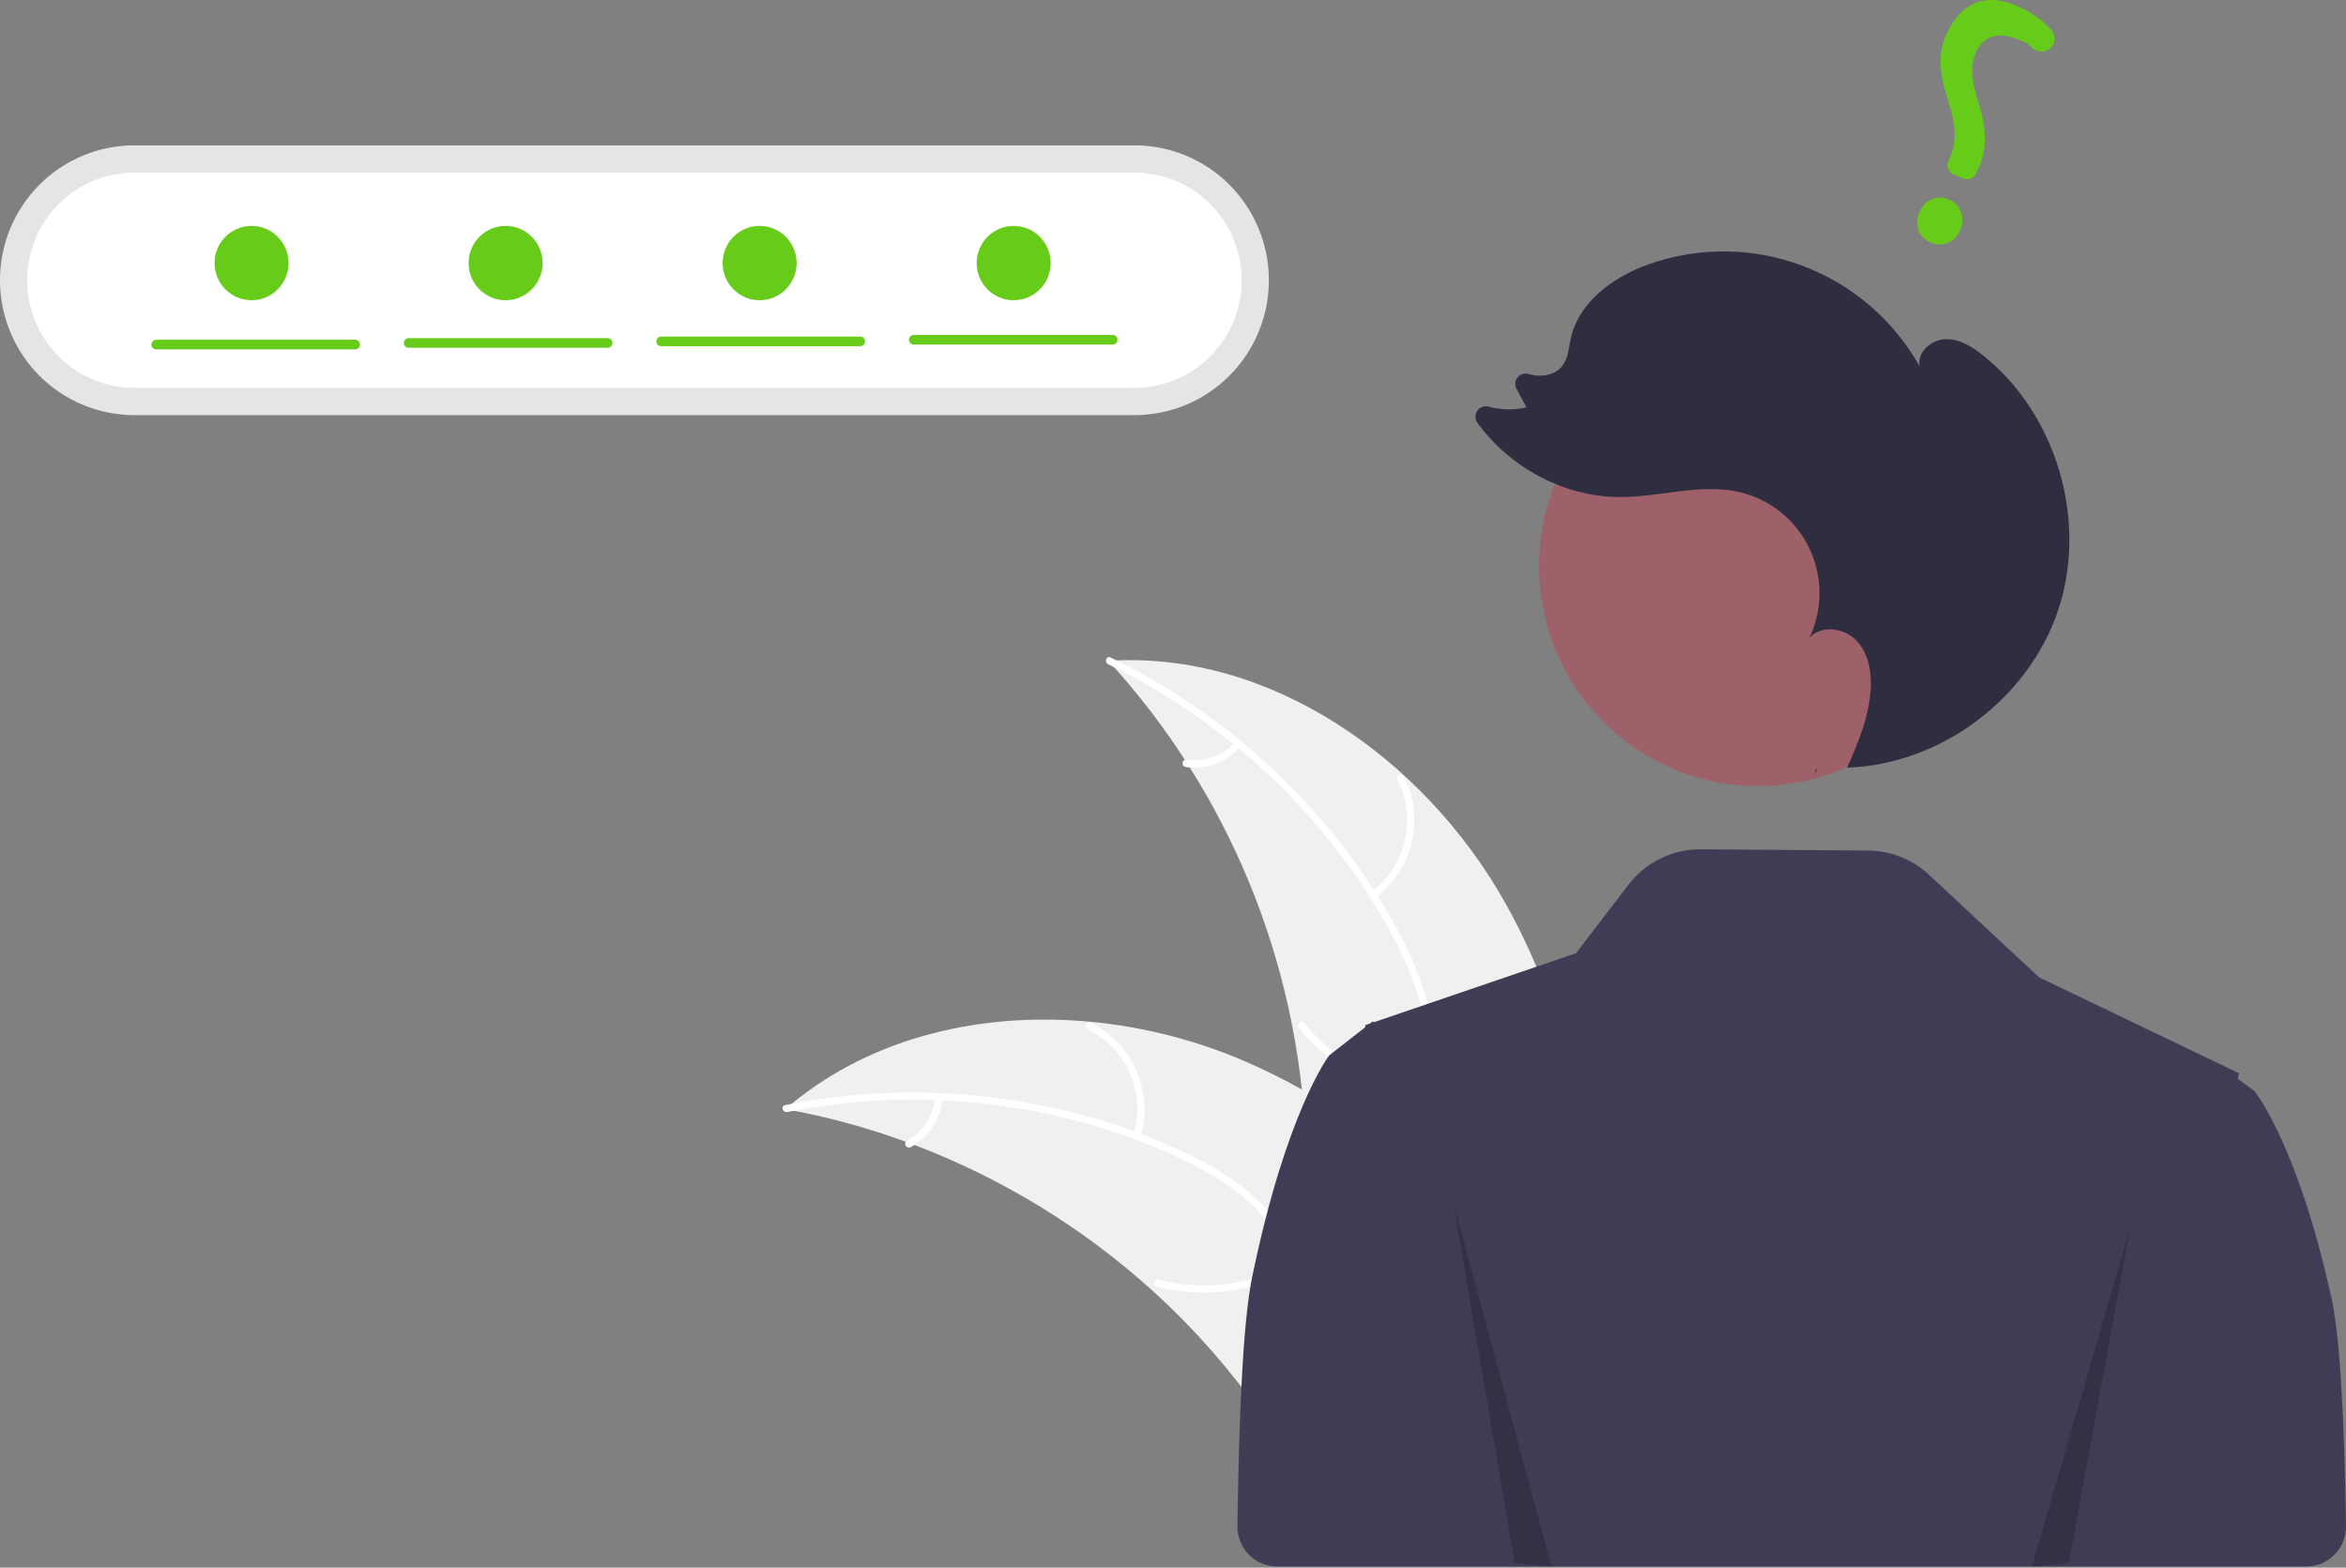 <svg width="422" height="282" viewBox="0 0 422 282" fill="none" xmlns="http://www.w3.org/2000/svg">
<rect x="0" y="0" width="422" height="282" fill="#808080" stroke="none"/>
<g clip-path="url(#clip0_2901_743)">
<path d="M270.628 162.175C256.166 136.613 228.579 116.985 199.377 118.876C220.917 142.413 233.478 172.847 234.837 204.793C235.316 217.116 234.573 230.871 242.715 240.098C247.782 245.839 255.526 248.62 263.14 249.203C270.755 249.786 278.368 248.404 285.881 247.027L287.703 247.59C288.397 218.194 285.09 187.737 270.628 162.175Z" fill="#F0F0F0"/>
<path d="M199.335 119.491C220.93 129.937 239.344 147.382 250.647 168.658C253.091 173.258 255.172 178.138 256.08 183.297C256.988 188.459 256.353 193.373 254.599 198.276C252.994 202.758 250.837 207.156 250.345 211.951C249.827 217.006 251.678 221.733 255.01 225.484C259.087 230.074 264.562 232.918 270.012 235.512C276.064 238.393 282.395 241.288 286.681 246.665C287.2 247.316 288.176 246.468 287.657 245.818C280.2 236.464 267.435 234.706 258.583 227.171C254.453 223.656 251.352 218.868 251.548 213.258C251.719 208.352 253.94 203.815 255.603 199.291C257.349 194.54 258.22 189.764 257.594 184.699C256.953 179.519 255.058 174.547 252.742 169.904C247.519 159.435 240.37 149.823 232.182 141.514C222.771 131.963 211.803 124.1 199.753 118.265C199.007 117.904 198.594 119.133 199.335 119.491Z" fill="white"/>
<path d="M247.333 161.548C250.644 159.116 252.986 155.58 253.942 151.573C254.898 147.565 254.405 143.347 252.551 139.671C252.173 138.929 251.007 139.484 251.385 140.227C253.118 143.647 253.577 147.576 252.679 151.306C251.782 155.036 249.587 158.32 246.491 160.567C245.818 161.056 246.665 162.034 247.333 161.548Z" fill="white"/>
<path d="M255.711 196.11C247.415 194.892 239.881 190.577 234.611 184.026C234.09 183.376 233.114 184.224 233.635 184.873C239.132 191.68 246.981 196.154 255.616 197.403C256.44 197.521 256.53 196.228 255.711 196.11V196.11Z" fill="white"/>
<path d="M222.132 133.555C221.046 134.764 219.678 135.683 218.151 136.23C216.625 136.777 214.986 136.934 213.384 136.688C212.563 136.559 212.474 137.853 213.29 137.981C215.061 138.244 216.87 138.068 218.558 137.468C220.247 136.867 221.763 135.861 222.974 134.536C223.099 134.42 223.175 134.262 223.188 134.092C223.2 133.922 223.148 133.754 223.041 133.622C222.929 133.492 222.77 133.413 222.6 133.4C222.43 133.388 222.261 133.443 222.132 133.555Z" fill="white"/>
<path d="M141.273 199.515C141.783 199.61 142.294 199.705 142.809 199.81C149.666 201.124 156.406 202.996 162.961 205.407C163.471 205.585 163.985 205.774 164.488 205.966C180.22 211.944 194.711 220.805 207.223 232.098C212.198 236.596 216.825 241.468 221.065 246.672C226.919 253.859 232.697 262.119 240.347 266.805C241.14 267.303 241.963 267.751 242.81 268.146L286.88 249.779C286.959 249.687 287.043 249.605 287.123 249.512L288.916 248.86C288.716 248.576 288.503 248.286 288.303 248.003C288.187 247.837 288.062 247.676 287.947 247.511C287.867 247.403 287.786 247.294 287.72 247.191C287.694 247.155 287.667 247.119 287.644 247.093C287.578 246.99 287.506 246.902 287.444 246.809C286.256 245.185 285.053 243.567 283.838 241.954C283.833 241.944 283.833 241.944 283.819 241.938C274.525 229.672 264.13 218.078 252.314 208.438C251.958 208.149 251.599 207.848 251.223 207.567C245.873 203.251 240.181 199.382 234.204 195.999C230.925 194.157 227.555 192.482 224.107 190.982C215.192 187.124 205.729 184.699 196.064 183.796C176.796 181.998 157.171 186.412 142.393 198.574C142.015 198.886 141.647 199.193 141.273 199.515Z" fill="#F0F0F0"/>
<path d="M141.606 200.035C165.107 195.311 190.263 198.101 212.036 208.251C216.744 210.445 221.329 213.083 225.145 216.653C228.963 220.225 231.401 224.532 232.938 229.508C234.343 234.057 235.255 238.874 237.736 243.001C240.351 247.35 244.661 250.005 249.57 250.984C255.575 252.182 261.651 251.141 267.557 249.915C274.115 248.554 280.905 247.036 287.548 248.736C288.353 248.942 288.624 247.675 287.821 247.469C276.262 244.512 265.016 250.83 253.434 250.169C248.029 249.861 242.684 247.914 239.479 243.316C236.676 239.296 235.731 234.33 234.348 229.711C232.896 224.862 230.729 220.521 227.195 216.857C223.579 213.108 219.086 210.284 214.455 207.979C204.012 202.779 192.545 199.429 181.028 197.748C167.79 195.816 154.322 196.172 141.204 198.803C140.392 198.966 140.799 200.197 141.606 200.035V200.035Z" fill="white"/>
<path d="M205.129 204.577C206.314 200.632 206.066 196.392 204.428 192.614C202.79 188.837 199.869 185.767 196.186 183.953C195.44 183.589 194.841 184.737 195.588 185.102C199.021 186.784 201.742 189.644 203.26 193.165C204.778 196.686 204.994 200.637 203.868 204.303C203.624 205.101 204.886 205.369 205.129 204.577Z" fill="white"/>
<path d="M232.525 227.107C225.172 231.153 216.571 232.265 208.438 230.223C207.632 230.02 207.361 231.287 208.165 231.489C216.633 233.599 225.581 232.423 233.224 228.196C233.952 227.793 233.249 226.706 232.525 227.107Z" fill="white"/>
<path d="M168.232 197.475C168.09 199.098 167.549 200.659 166.658 202.02C165.766 203.38 164.553 204.497 163.126 205.269C162.393 205.663 163.097 206.75 163.825 206.358C165.397 205.497 166.736 204.263 167.724 202.762C168.712 201.261 169.32 199.54 169.493 197.749C169.523 197.581 169.489 197.409 169.398 197.266C169.306 197.123 169.163 197.02 168.999 196.979C168.832 196.943 168.657 196.976 168.514 197.069C168.37 197.162 168.269 197.308 168.232 197.475Z" fill="white"/>
<path d="M225.222 229.816C231.394 199.831 239.109 189.834 239.109 189.834L242.056 187.538L245.6 184.771L245.583 184.416L246.424 184.128L246.621 183.974L246.945 183.725L246.997 183.781L247.107 183.895L263.145 178.417L283.493 171.473L292.915 159.167C294.449 157.163 296.425 155.543 298.687 154.435C300.949 153.326 303.435 152.759 305.952 152.778L336.043 153.002C340.112 153.032 344.022 154.59 347.005 157.371L366.784 175.804L397.603 190.594L397.655 190.541L397.978 190.774L402.74 193.062L402.543 194.089L405.491 196.226C405.491 196.226 413.206 205.528 419.377 233.429C420.947 240.528 421.72 255.757 421.999 274.522C422.013 275.472 421.839 276.414 421.487 277.295C421.136 278.177 420.613 278.979 419.95 279.655C419.287 280.331 418.497 280.869 417.625 281.235C416.754 281.602 415.818 281.791 414.873 281.791H250.264V281.791H229.719C228.775 281.791 227.84 281.602 226.969 281.236C226.098 280.869 225.308 280.333 224.645 279.657C223.982 278.982 223.459 278.181 223.107 277.3C222.755 276.42 222.58 275.478 222.593 274.53C222.865 254.11 223.638 237.515 225.222 229.816Z" fill="#3F3D56"/>
<path d="M204.099 26.148C210.503 26.148 216.645 28.705 221.174 33.255C225.702 37.805 228.246 43.976 228.246 50.411C228.246 56.846 225.702 63.018 221.174 67.568C216.645 72.118 210.503 74.674 204.099 74.674H24.144C17.74 74.674 11.598 72.118 7.069 67.568C2.541 63.018 -0.003 56.846 -0.003 50.411C-0.003 43.976 2.541 37.805 7.069 33.255C11.598 28.705 17.74 26.148 24.144 26.148H204.099Z" fill="#E5E5E5"/>
<path d="M204.101 31.059C209.209 31.059 214.108 33.097 217.72 36.727C221.332 40.356 223.361 45.279 223.361 50.411C223.361 55.544 221.332 60.466 217.72 64.096C214.108 67.725 209.209 69.764 204.101 69.764H24.146C19.038 69.764 14.139 67.725 10.527 64.096C6.915 60.466 4.886 55.544 4.886 50.411C4.886 45.279 6.915 40.356 10.527 36.727C14.139 33.097 19.038 31.059 24.146 31.059H204.101Z" fill="white"/>
<path d="M316.269 141.418C294.496 141.418 276.846 123.683 276.846 101.807C276.846 79.93 294.496 62.195 316.269 62.195C338.041 62.195 355.691 79.93 355.691 101.807C355.691 123.683 338.041 141.418 316.269 141.418Z" fill="#9E616A"/>
<path d="M326.359 139.481C326.528 139.108 326.696 138.735 326.863 138.359C326.799 138.361 326.735 138.371 326.67 138.372L326.359 139.481Z" fill="#2F2E41"/>
<path d="M356.792 63.997C354.798 62.399 352.468 60.928 349.918 61.011C347.369 61.094 344.784 63.407 345.312 65.914C340.63 57.584 333.177 51.177 324.261 47.818C315.346 44.459 305.538 44.362 296.559 47.546C290.223 49.792 284.01 54.285 282.554 60.876C282.181 62.568 282.1 64.422 281.049 65.796C279.724 67.528 277.187 67.92 275.099 67.311C275.078 67.305 275.057 67.299 275.037 67.292C274.684 67.171 274.303 67.159 273.943 67.258C273.584 67.357 273.262 67.562 273.02 67.847C272.777 68.131 272.625 68.482 272.584 68.854C272.542 69.227 272.612 69.603 272.786 69.934L274.579 73.294C272.319 73.8 269.971 73.75 267.734 73.148C267.363 73.05 266.97 73.07 266.61 73.205C266.251 73.34 265.941 73.584 265.725 73.902C265.508 74.221 265.395 74.599 265.401 74.985C265.407 75.371 265.532 75.746 265.758 76.058C271.669 84.212 281.545 89.478 291.623 89.416C298.786 89.373 306.023 86.892 312.994 88.547C315.691 89.187 318.211 90.426 320.369 92.173C322.527 93.919 324.269 96.129 325.466 98.64C326.664 101.151 327.286 103.9 327.289 106.684C327.291 109.468 326.673 112.218 325.479 114.731C327.621 112.377 331.761 112.935 333.952 115.242C336.142 117.55 336.709 120.994 336.488 124.176C336.151 129.041 334.254 133.626 332.253 138.089C349.023 137.558 364.885 125.738 370.224 109.751C375.585 93.697 369.966 74.557 356.792 63.997Z" fill="#2F2E41"/>
<path opacity="0.2" d="M383.199 220.762L372.142 281.21L365.508 281.79L383.199 220.762Z" fill="black"/>
<path opacity="0.2" d="M261.398 216.203L272.455 281.166L279.09 281.79L261.398 216.203Z" fill="black"/>
<path d="M347.36 43.654C349.48 44.544 351.692 43.569 352.62 41.336C353.562 39.07 352.682 36.769 350.528 35.865C348.374 34.961 346.201 35.938 345.244 38.242C344.301 40.51 345.171 42.736 347.36 43.654ZM351.421 31.404L353.107 32.111C353.528 32.286 353.999 32.295 354.426 32.137C354.854 31.98 355.207 31.667 355.416 31.26L355.5 31.096C357.313 27.809 357.521 23.815 356.114 19.229C354.81 15.116 354.268 12.223 355.357 9.603C356.617 6.573 359.305 5.624 362.734 6.999C364.064 7.557 364.487 7.548 365.534 8.591C365.762 8.821 366.033 9.002 366.332 9.124C366.631 9.246 366.951 9.306 367.273 9.301C367.585 9.297 367.893 9.231 368.179 9.105C368.464 8.979 368.722 8.797 368.936 8.569C369.348 8.129 369.579 7.549 369.582 6.946C369.585 6.342 369.36 5.759 368.952 5.316C367.193 3.466 365.071 2.002 362.721 1.017C355.354 -2.074 351.645 2.489 349.948 6.573C348.288 10.568 349.222 14.274 350.722 19.074C351.979 23.062 351.906 26.018 350.478 28.956C350.375 29.178 350.317 29.419 350.309 29.664C350.301 29.909 350.342 30.153 350.43 30.382C350.518 30.61 350.652 30.819 350.822 30.994C350.992 31.17 351.196 31.309 351.421 31.404L351.421 31.404Z" fill="#67CB19"/>
<path d="M164.351 61.983H200.155C200.269 61.984 200.382 61.962 200.487 61.919C200.592 61.876 200.688 61.812 200.769 61.731C200.849 61.651 200.914 61.555 200.957 61.45C201.001 61.344 201.023 61.231 201.023 61.117C201.023 61.002 201.001 60.889 200.957 60.784C200.914 60.678 200.849 60.582 200.769 60.502C200.688 60.421 200.592 60.358 200.487 60.314C200.382 60.271 200.269 60.249 200.155 60.25H164.351C164.123 60.252 163.905 60.344 163.745 60.506C163.584 60.668 163.494 60.888 163.494 61.117C163.494 61.345 163.584 61.565 163.745 61.727C163.905 61.89 164.123 61.981 164.351 61.983Z" fill="#67CB19"/>
<path d="M118.931 62.272H154.735C154.849 62.273 154.962 62.251 155.067 62.208C155.172 62.165 155.268 62.101 155.349 62.02C155.43 61.94 155.494 61.844 155.537 61.739C155.581 61.633 155.604 61.52 155.604 61.406C155.604 61.291 155.581 61.178 155.537 61.073C155.494 60.967 155.43 60.871 155.349 60.791C155.268 60.71 155.172 60.647 155.067 60.603C154.962 60.56 154.849 60.538 154.735 60.539H118.931C118.817 60.538 118.704 60.56 118.599 60.603C118.494 60.647 118.398 60.71 118.317 60.791C118.237 60.871 118.172 60.967 118.129 61.073C118.085 61.178 118.063 61.291 118.063 61.406C118.063 61.52 118.085 61.633 118.129 61.739C118.172 61.844 118.237 61.94 118.317 62.02C118.398 62.101 118.494 62.165 118.599 62.208C118.704 62.251 118.817 62.273 118.931 62.272Z" fill="#67CB19"/>
<path d="M73.511 62.561H109.315C109.543 62.56 109.761 62.468 109.921 62.305C110.082 62.143 110.172 61.923 110.172 61.695C110.172 61.466 110.082 61.246 109.921 61.084C109.761 60.922 109.543 60.83 109.315 60.828H73.511C73.397 60.827 73.284 60.849 73.179 60.892C73.074 60.936 72.978 60.999 72.897 61.08C72.817 61.16 72.753 61.256 72.709 61.362C72.665 61.467 72.643 61.58 72.643 61.695C72.643 61.809 72.665 61.922 72.709 62.028C72.753 62.133 72.817 62.229 72.897 62.309C72.978 62.39 73.074 62.454 73.179 62.497C73.284 62.54 73.397 62.562 73.511 62.561H73.511Z" fill="#67CB19"/>
<path d="M28.095 62.85H63.899C64.127 62.849 64.345 62.757 64.505 62.594C64.666 62.432 64.756 62.212 64.756 61.984C64.756 61.755 64.666 61.535 64.505 61.373C64.345 61.211 64.127 61.119 63.899 61.117H28.095C27.867 61.119 27.649 61.211 27.489 61.373C27.328 61.535 27.238 61.755 27.238 61.984C27.238 62.212 27.328 62.432 27.489 62.594C27.649 62.757 27.867 62.849 28.095 62.85Z" fill="#67CB19"/>
<path d="M182.336 54.01C178.661 54.01 175.681 51.016 175.681 47.323C175.681 43.63 178.661 40.637 182.336 40.637C186.011 40.637 188.99 43.63 188.99 47.323C188.99 51.016 186.011 54.01 182.336 54.01Z" fill="#67CB19"/>
<path d="M136.642 54.01C132.967 54.01 129.988 51.016 129.988 47.323C129.988 43.63 132.967 40.637 136.642 40.637C140.318 40.637 143.297 43.63 143.297 47.323C143.297 51.016 140.318 54.01 136.642 54.01Z" fill="#67CB19"/>
<path d="M90.947 54.01C87.272 54.01 84.293 51.016 84.293 47.323C84.293 43.63 87.272 40.637 90.947 40.637C94.622 40.637 97.602 43.63 97.602 47.323C97.602 51.016 94.622 54.01 90.947 54.01Z" fill="#67CB19"/>
<path d="M45.252 54.01C41.577 54.01 38.597 51.016 38.597 47.323C38.597 43.63 41.577 40.637 45.252 40.637C48.927 40.637 51.906 43.63 51.906 47.323C51.906 51.016 48.927 54.01 45.252 54.01Z" fill="#67CB19"/>
</g>
<defs>
<clipPath id="clip0_2901_743">
<rect width="422" height="281.792" fill="white" transform="matrix(-1 0 0 1 422 0)"/>
</clipPath>
</defs>
</svg>
